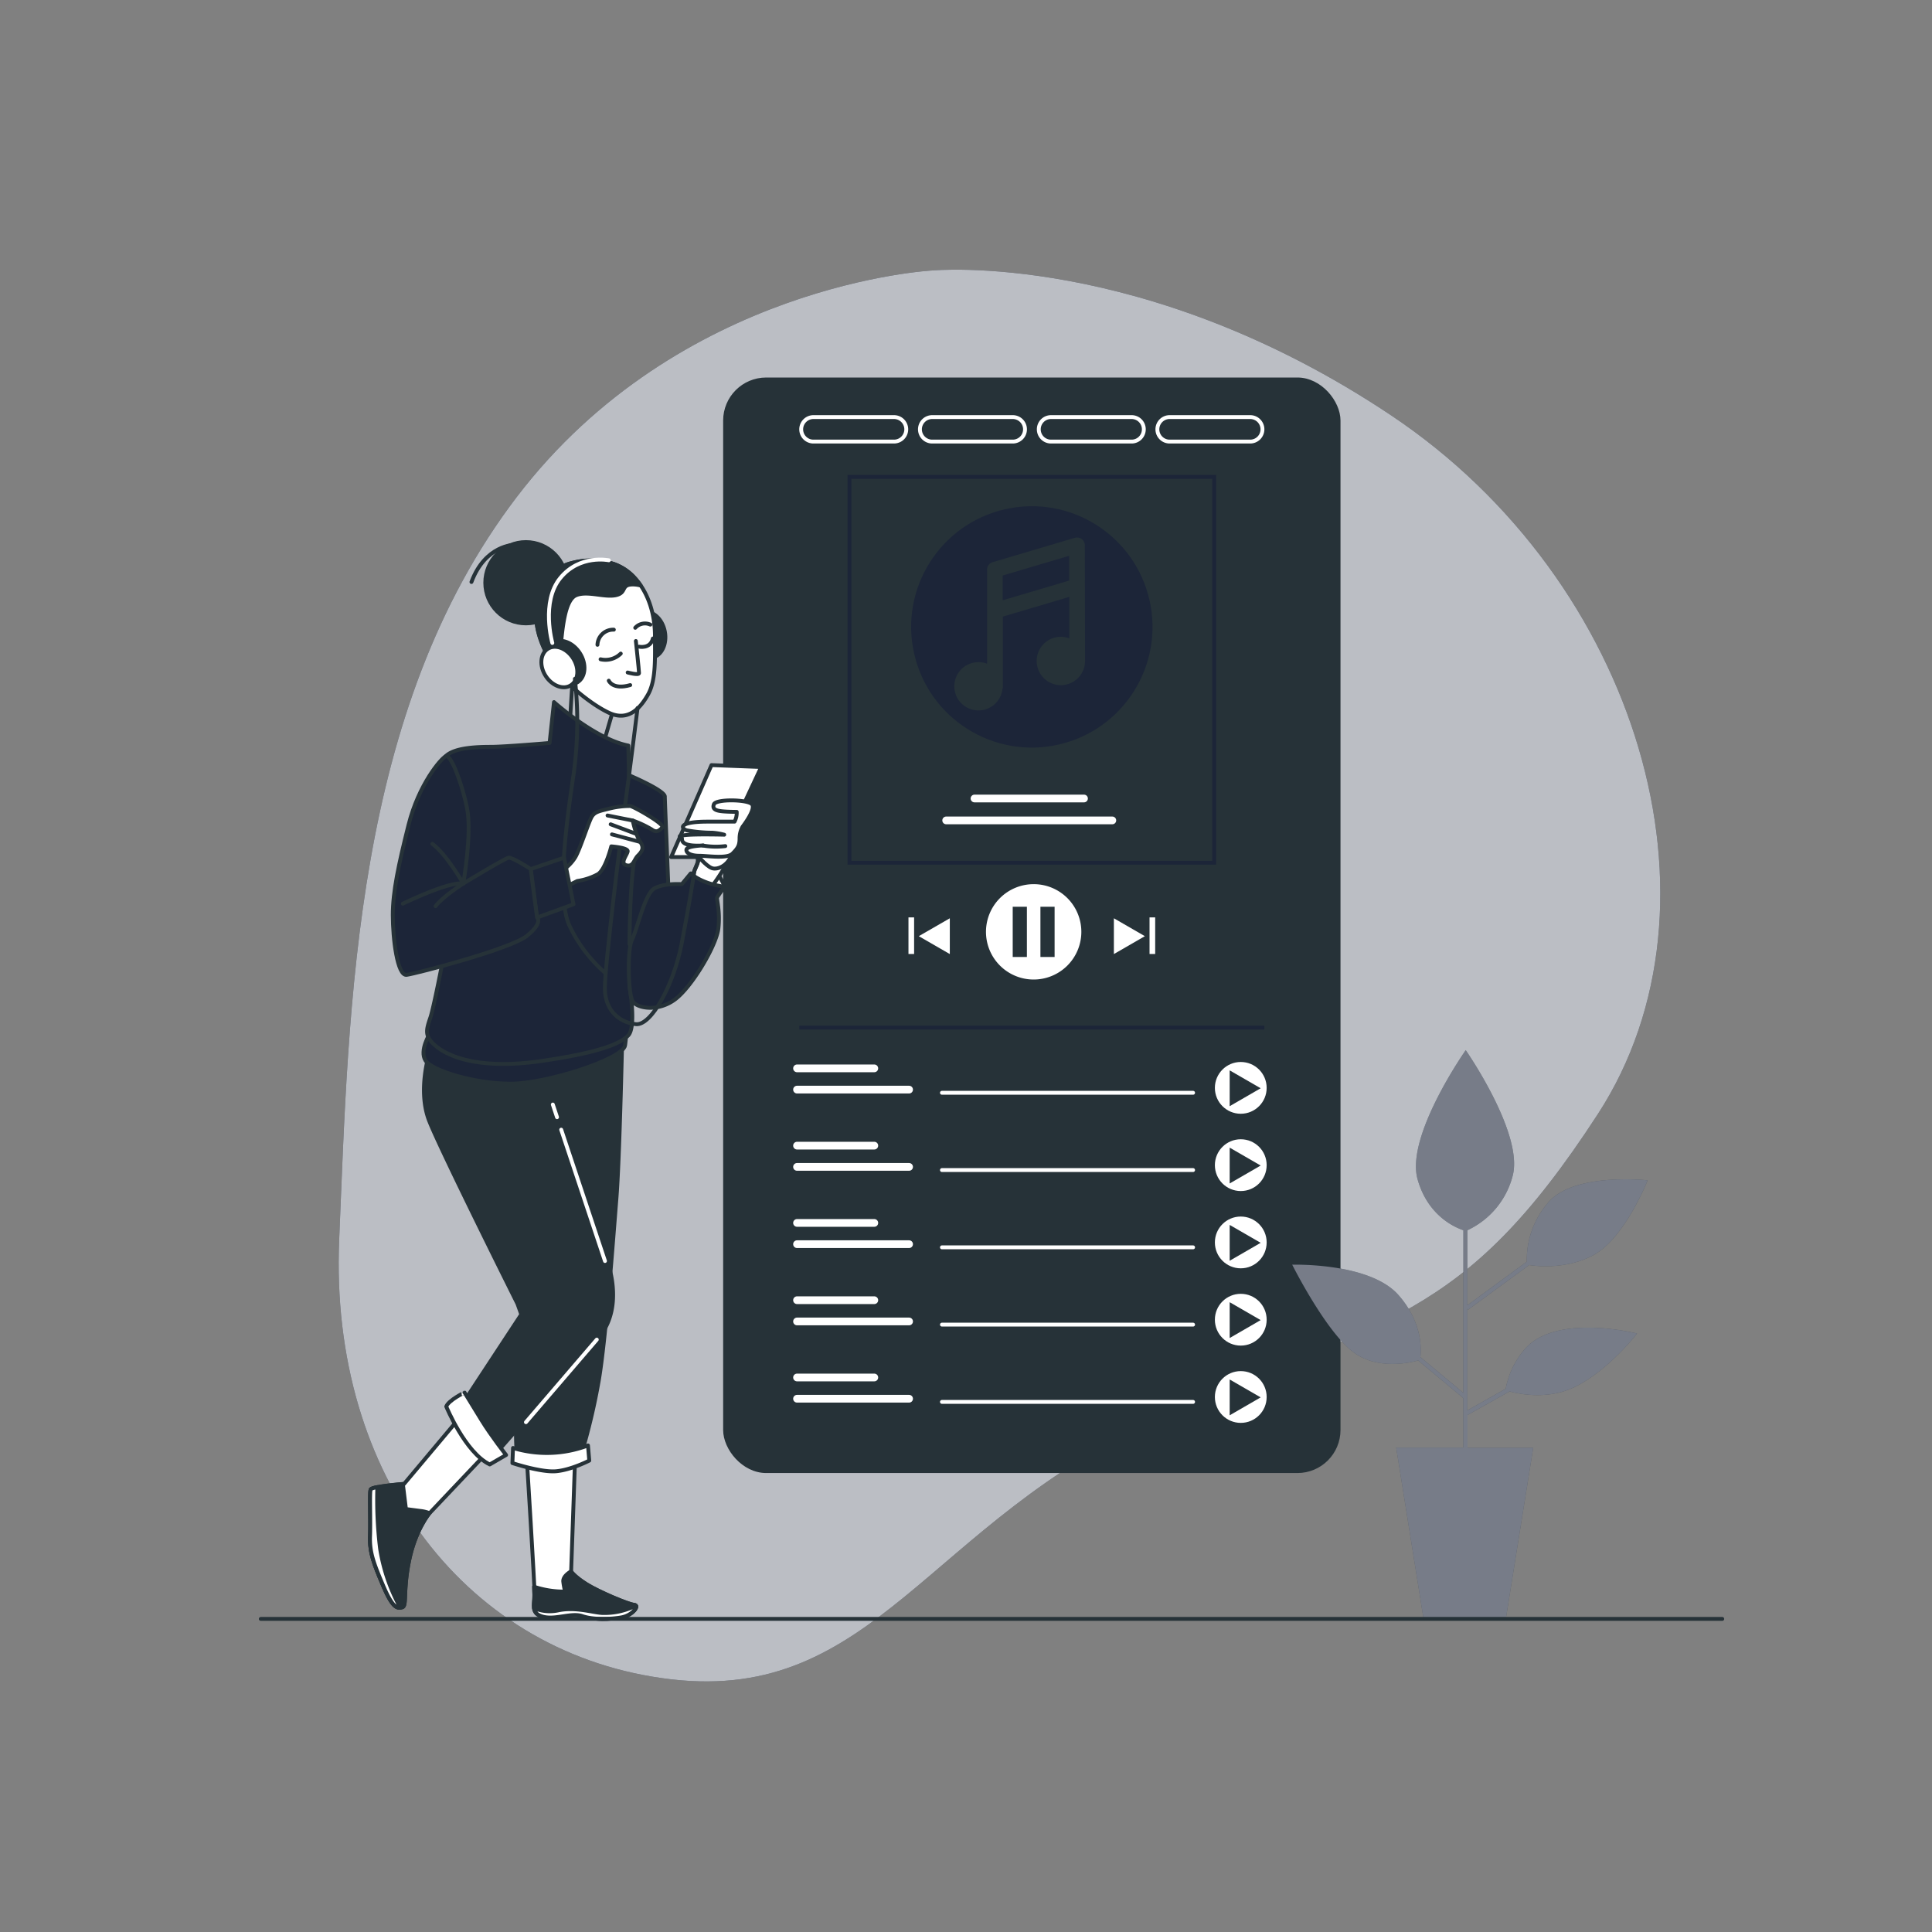 <svg xmlns="http://www.w3.org/2000/svg" viewBox="0 0 500 500"><rect x="0" y="0" width="500" height="500" fill="#808080" stroke="none"/><g id="freepik--background-simple--inject-94"><path d="M241.27,70s-65.36,3.31-107.56,58.66-43.36,131-45.93,192.23,33.34,107.61,85.94,113.72,66.79-40.91,125.81-67.38,78.7-24.57,114-78.92,10.61-137.89-53.4-180.74S241.27,70,241.27,70Z" style="fill:#1C2538"></path><path d="M241.27,70s-65.36,3.31-107.56,58.66-43.36,131-45.93,192.23,33.34,107.61,85.94,113.72,66.79-40.91,125.81-67.38,78.7-24.57,114-78.92,10.61-137.89-53.4-180.74S241.27,70,241.27,70Z" style="fill:#fff;opacity:0.7"></path></g><g id="freepik--Screen--inject-94"><rect x="187.65" y="98.2" width="158.77" height="282.52" rx="10.64" style="fill:#263238;stroke:#263238;stroke-linecap:round;stroke-linejoin:round"></rect><path d="M231.38,114.28H210.52a3.17,3.17,0,0,1-3.17-3.17h0a3.17,3.17,0,0,1,3.17-3.17h20.86a3.17,3.17,0,0,1,3.16,3.17h0A3.17,3.17,0,0,1,231.38,114.28Z" style="fill:none;stroke:#fff;stroke-linecap:round;stroke-miterlimit:10"></path><path d="M262.1,114.28H241.25a3.17,3.17,0,0,1-3.17-3.17h0a3.17,3.17,0,0,1,3.17-3.17H262.1a3.17,3.17,0,0,1,3.17,3.17h0A3.17,3.17,0,0,1,262.1,114.28Z" style="fill:none;stroke:#fff;stroke-linecap:round;stroke-miterlimit:10"></path><path d="M292.83,114.28H272a3.16,3.16,0,0,1-3.16-3.17h0a3.16,3.16,0,0,1,3.16-3.17h20.86a3.16,3.16,0,0,1,3.16,3.17h0A3.16,3.16,0,0,1,292.83,114.28Z" style="fill:none;stroke:#fff;stroke-linecap:round;stroke-miterlimit:10"></path><path d="M323.55,114.28H302.7a3.17,3.17,0,0,1-3.17-3.17h0a3.17,3.17,0,0,1,3.17-3.17h20.85a3.17,3.17,0,0,1,3.17,3.17h0A3.17,3.17,0,0,1,323.55,114.28Z" style="fill:none;stroke:#fff;stroke-linecap:round;stroke-miterlimit:10"></path><polygon points="245.81 246.91 245.81 237.65 237.78 242.28 245.81 246.91" style="fill:#fff"></polygon><rect x="235.11" y="237.42" width="1.46" height="9.47" style="fill:#fff"></rect><polygon points="288.27 246.91 296.29 242.28 288.27 237.65 288.27 246.91" style="fill:#fff"></polygon><rect x="297.5" y="237.42" width="1.46" height="9.47" style="fill:#fff"></rect><path d="M267.51,228.82a12.34,12.34,0,1,0,12.34,12.34A12.33,12.33,0,0,0,267.51,228.82Zm-1.75,18.84h-3.67v-13h3.67Zm7.17,0h-3.67v-13h3.67Z" style="fill:#fff"></path><circle cx="267.04" cy="162.22" r="31.23" transform="translate(-29.15 62.75) rotate(-12.71)" style="fill:#1C2538"></circle><path d="M280.76,141.13a2,2,0,0,0-.81-1.62,2,2,0,0,0-1.79-.32l-21.26,6.3a2,2,0,0,0-1.45,1.94v24.34a6.25,6.25,0,1,0,4,6.37h.09V159.57l17.21-5.1v10.75a6.15,6.15,0,0,0-2.2-.42,6.26,6.26,0,1,0,6.26,6.26s0-.07,0-.1Zm-4.05,9.12-17.21,5.1v-6.41l17.21-5.1Z" style="fill:#263238"></path><line x1="252.2" y1="206.65" x2="280.54" y2="206.65" style="fill:none;stroke:#fff;stroke-linecap:round;stroke-miterlimit:10;stroke-width:2px"></line><line x1="244.87" y1="212.32" x2="287.87" y2="212.32" style="fill:none;stroke:#fff;stroke-linecap:round;stroke-miterlimit:10;stroke-width:2px"></line><circle cx="321.11" cy="281.54" r="6.7" style="fill:#fff"></circle><polygon points="318.24 286.28 326.26 281.64 318.24 277.01 318.24 286.28" style="fill:#263238"></polygon><line x1="206.27" y1="281.99" x2="235.27" y2="281.99" style="fill:none;stroke:#fff;stroke-linecap:round;stroke-miterlimit:10;stroke-width:2px"></line><line x1="206.27" y1="276.49" x2="226.27" y2="276.49" style="fill:none;stroke:#fff;stroke-linecap:round;stroke-miterlimit:10;stroke-width:2px"></line><line x1="243.77" y1="282.81" x2="308.77" y2="282.81" style="fill:none;stroke:#fff;stroke-linecap:round;stroke-miterlimit:10"></line><circle cx="321.11" cy="301.54" r="6.7" style="fill:#fff"></circle><polygon points="318.24 306.28 326.26 301.64 318.24 297.01 318.24 306.28" style="fill:#263238"></polygon><line x1="206.27" y1="301.99" x2="235.27" y2="301.99" style="fill:none;stroke:#fff;stroke-linecap:round;stroke-miterlimit:10;stroke-width:2px"></line><line x1="206.27" y1="296.49" x2="226.27" y2="296.49" style="fill:none;stroke:#fff;stroke-linecap:round;stroke-miterlimit:10;stroke-width:2px"></line><line x1="243.77" y1="302.81" x2="308.77" y2="302.81" style="fill:none;stroke:#fff;stroke-linecap:round;stroke-miterlimit:10"></line><circle cx="321.11" cy="321.54" r="6.7" style="fill:#fff"></circle><polygon points="318.24 326.28 326.26 321.64 318.24 317.01 318.24 326.28" style="fill:#263238"></polygon><line x1="206.27" y1="321.99" x2="235.27" y2="321.99" style="fill:none;stroke:#fff;stroke-linecap:round;stroke-miterlimit:10;stroke-width:2px"></line><line x1="206.27" y1="316.49" x2="226.27" y2="316.49" style="fill:none;stroke:#fff;stroke-linecap:round;stroke-miterlimit:10;stroke-width:2px"></line><line x1="243.77" y1="322.81" x2="308.77" y2="322.81" style="fill:none;stroke:#fff;stroke-linecap:round;stroke-miterlimit:10"></line><circle cx="321.11" cy="341.54" r="6.7" style="fill:#fff"></circle><polygon points="318.24 346.28 326.26 341.64 318.24 337.01 318.24 346.28" style="fill:#263238"></polygon><line x1="206.27" y1="341.99" x2="235.27" y2="341.99" style="fill:none;stroke:#fff;stroke-linecap:round;stroke-miterlimit:10;stroke-width:2px"></line><line x1="206.27" y1="336.49" x2="226.27" y2="336.49" style="fill:none;stroke:#fff;stroke-linecap:round;stroke-miterlimit:10;stroke-width:2px"></line><line x1="243.77" y1="342.81" x2="308.77" y2="342.81" style="fill:none;stroke:#fff;stroke-linecap:round;stroke-miterlimit:10"></line><circle cx="321.11" cy="361.54" r="6.7" style="fill:#fff"></circle><polygon points="318.24 366.28 326.26 361.64 318.24 357.01 318.24 366.28" style="fill:#263238"></polygon><line x1="206.27" y1="361.99" x2="235.27" y2="361.99" style="fill:none;stroke:#fff;stroke-linecap:round;stroke-miterlimit:10;stroke-width:2px"></line><line x1="206.27" y1="356.49" x2="226.27" y2="356.49" style="fill:none;stroke:#fff;stroke-linecap:round;stroke-miterlimit:10;stroke-width:2px"></line><line x1="243.77" y1="362.81" x2="308.77" y2="362.81" style="fill:none;stroke:#fff;stroke-linecap:round;stroke-miterlimit:10"></line><rect x="219.84" y="123.41" width="94.39" height="99.87" style="fill:none;stroke:#1C2538;stroke-miterlimit:10"></rect><line x1="206.86" y1="265.94" x2="327.22" y2="265.94" style="fill:none;stroke:#1C2538;stroke-miterlimit:10"></line></g><g id="freepik--Plant--inject-94"><path d="M394.62,349.14a21.68,21.68,0,0,0-4.94,10.27L379.76,365V338.69l.19.26,15.8-11.56c2,.31,9.66,1.18,16.65-2.58,8.11-4.37,14-19.34,14-19.34s-19.34-2.18-25.89,5.93a22.53,22.53,0,0,0-5.37,15.12L379.76,337.8V318.39a21.43,21.43,0,0,0,11.74-14.17c2.81-10.92-12.17-32.44-12.17-32.44s-15.59,22.15-12.47,33.38c2.64,9.51,9.74,12.52,11.86,13.22v42.09l-11.13-9.26c.26-2.22.46-9.16-5.72-16.11-7.49-8.42-27.45-7.8-27.45-7.8s8.42,16.85,15.59,22.46c6.27,4.91,14.92,2.91,17,2.32l11.7,9.75v12.8H361.33L368.42,419H389.7l7.1-44.34h-17v-8.46l10.89-6.11c2.65.73,10.06,2.25,17.07-1.25,8.73-4.37,15.91-13.73,15.91-13.73S402.73,339.78,394.62,349.14Z" style="fill:#1C2538"></path><path d="M394.62,349.14a21.68,21.68,0,0,0-4.94,10.27L379.76,365V338.69l.19.26,15.8-11.56c2,.31,9.66,1.18,16.65-2.58,8.11-4.37,14-19.34,14-19.34s-19.34-2.18-25.89,5.93a22.53,22.53,0,0,0-5.37,15.12L379.76,337.8V318.39a21.43,21.43,0,0,0,11.74-14.17c2.81-10.92-12.17-32.44-12.17-32.44s-15.59,22.15-12.47,33.38c2.64,9.51,9.74,12.52,11.86,13.22v42.09l-11.13-9.26c.26-2.22.46-9.16-5.72-16.11-7.49-8.42-27.45-7.8-27.45-7.8s8.42,16.85,15.59,22.46c6.27,4.91,14.92,2.91,17,2.32l11.7,9.75v12.8H361.33L368.42,419H389.7l7.1-44.34h-17v-8.46l10.89-6.11c2.65.73,10.06,2.25,17.07-1.25,8.73-4.37,15.91-13.73,15.91-13.73S402.73,339.78,394.62,349.14Z" style="fill:#fff;opacity:0.4"></path></g><g id="freepik--Character--inject-94"><path d="M172.06,163.43c.63,3.27-.86,6.31-3.33,6.79s-5-1.79-5.63-5.06.85-6.31,3.33-6.79S171.42,160.16,172.06,163.43Z" style="fill:#263238;stroke:#263238;stroke-linecap:round;stroke-linejoin:round"></path><path d="M148.26,174.86s-.49,7.17-.65,10.27a22.91,22.91,0,0,1-.49,4.24l8.48,5L159,182.68Z" style="fill:none;stroke:#263238;stroke-linecap:round;stroke-linejoin:round"></path><path d="M159,146a19.1,19.1,0,0,0-10.85-.33c-5.71,1.3-8.81,6.68-9.3,13.36s5.06,14.51,6.69,16.31,7.17,6.84,12.06,9.13,8-1,10.11-4.73,1.79-9.46,1.79-15.16c0-5.33-1.55-11-5.21-15A13.19,13.19,0,0,0,159,146Z" style="fill:#fff;stroke:#263238;stroke-linecap:round;stroke-linejoin:round"></path><path d="M164.56,165.89s.82,7.66.82,8.31-2.94-.16-2.94-.16" style="fill:none;stroke:#263238;stroke-linecap:round;stroke-linejoin:round"></path><path d="M155.43,170.62a5.63,5.63,0,0,0,5.22-1.47" style="fill:none;stroke:#263238;stroke-linecap:round;stroke-linejoin:round"></path><path d="M165.38,167.36s2.93.65,3.58-2.12" style="fill:none;stroke:#263238;stroke-linecap:round;stroke-linejoin:round"></path><path d="M154.62,166.87a4.08,4.08,0,0,1,4.24-3.91" style="fill:none;stroke:#263238;stroke-linecap:round;stroke-linejoin:round"></path><path d="M164.4,162.47a3.4,3.4,0,0,1,3.91-.82" style="fill:none;stroke:#263238;stroke-linecap:round;stroke-linejoin:round"></path><path d="M157.55,176.16s1,2.45,5.55,1.14" style="fill:none;stroke:#263238;stroke-linecap:round;stroke-linejoin:round"></path><circle cx="136.11" cy="150.81" r="10.52" style="fill:#263238;stroke:#263238;stroke-linecap:round;stroke-linejoin:round"></circle><path d="M164.24,149.57A13.19,13.19,0,0,0,159,146a19.1,19.1,0,0,0-10.85-.33c-5.71,1.3-8.81,6.68-9.3,13.36-.36,5,2.67,10.68,4.89,14a10.32,10.32,0,0,0,1.31-4.82c.49-5.7,1.14-13,4.08-14.18s7.33.65,10.27,0,1.14-2.77,4.4-2.77a7.9,7.9,0,0,1,2,.28A16.6,16.6,0,0,0,164.24,149.57Z" style="fill:#263238;stroke:#263238;stroke-linecap:round;stroke-linejoin:round"></path><path d="M133.1,141s-7.5,0-11.09,9.62" style="fill:none;stroke:#263238;stroke-linecap:round;stroke-linejoin:round"></path><path d="M150.05,169c1.81,2.79,1.56,6.17-.55,7.54s-5.3.21-7.11-2.58-1.56-6.18.55-7.55S148.24,166.19,150.05,169Z" style="fill:#263238;stroke:#263238;stroke-linecap:round;stroke-linejoin:round"></path><path d="M148.29,170.32c1.67,2.58,1.44,5.7-.51,7s-4.89.2-6.56-2.38-1.44-5.7.51-7S146.62,167.74,148.29,170.32Z" style="fill:#fff;stroke:#263238;stroke-linecap:round;stroke-linejoin:round"></path><path d="M142.94,166.4s-3-10.62,2.06-16.81S157.56,145,157.56,145" style="fill:none;stroke:#fff;stroke-linecap:round;stroke-linejoin:round"></path><path d="M136.36,377.82s2,32.28,2,34.89-1,4.89,2.28,5.71,7.33-1.14,10.11-.17,7.33.82,10.1.33,4.89-3.1,3.26-3.26-9.29-3.42-12.39-5.38-3.91-3.26-3.91-3.26l1-28.69Z" style="fill:#fff;stroke:#263238;stroke-linecap:round;stroke-linejoin:round"></path><path d="M164.07,415.32c-1.63-.16-9.29-3.42-12.39-5.38s-3.91-3.26-3.91-3.26-2.12,1.14-2,2.61a18.67,18.67,0,0,0,.49,2.61,24.69,24.69,0,0,1-8.06-1.26c0,1,.08,1.76.08,2.07,0,2.61-1,4.89,2.28,5.71s7.33-1.14,10.11-.17,7.33.82,10.1.33S165.7,415.48,164.07,415.32Z" style="fill:#263238;stroke:#263238;stroke-linecap:round;stroke-linejoin:round"></path><path d="M164.55,415.53a18.08,18.08,0,0,1-8.79,1.91c-2.45-.16-7-1.63-11.41-.65a10.53,10.53,0,0,1-6.12-.6c.15,1,.71,1.81,2.37,2.23,3.26.81,7.33-1.14,10.11-.17s7.33.82,10.1.33C163.19,418.16,165.07,416.19,164.55,415.53Z" style="fill:#fff;stroke:#263238;stroke-linecap:round;stroke-linejoin:round"></path><path d="M161,269.9s-.66,30.16-1.47,40.27-2.77,36.68-4.57,47.11a164.42,164.42,0,0,1-4.56,19.24,73.09,73.09,0,0,1-10.27,1,27.67,27.67,0,0,1-6.36-.49s-.65-8.15.16-13.37,2.61-21.84,1.8-30.48-.17-36.2-4.24-44.67-3.91-11.9-.82-13.86S161,269.9,161,269.9Z" style="fill:#263238;stroke:#263238;stroke-linecap:round;stroke-linejoin:round"></path><path d="M126.25,375.7l-15.16,16s-3.59,4.24-5.22,12.23-.49,11.74-1.79,12.06-2.45.17-4.89-5.54-3.59-8.64-3.42-12.88-.17-11.25.16-12.06,8.64-1.47,8.64-1.47l14.51-17.28Z" style="fill:#fff;stroke:#263238;stroke-linecap:round;stroke-linejoin:round"></path><path d="M105.06,390.54l-.8-6.5c-1.48.13-8,.72-8.33,1.45s0,7.82-.16,12.06,1,7.17,3.42,12.88,3.59,5.87,4.89,5.54.16-4.07,1.79-12.06,5.22-12.23,5.22-12.23l.08-.08a9.33,9.33,0,0,0-2.36-.57Z" style="fill:#263238;stroke:#263238;stroke-linecap:round;stroke-linejoin:round"></path><path d="M103.6,416.06a46.62,46.62,0,0,1-5.23-15.25,105,105,0,0,1-.72-15.95c-1,.19-1.63.4-1.72.63-.33.81,0,7.82-.16,12.06s1,7.17,3.42,12.88C101.33,415.43,102.47,416.17,103.6,416.06Z" style="fill:#fff;stroke:#263238;stroke-linecap:round;stroke-linejoin:round"></path><path d="M111.09,272.67s-3.1,9.62,0,17.45,22.82,47.27,22.82,47.27l1,2.78-15.32,23.31a20.25,20.25,0,0,0,4.56,7.82,42.56,42.56,0,0,0,4.57,4.4s20.21-23,25.75-29,4.41-14.19,3.27-18.43-16.8-50-16.8-50S121.2,278.7,111.09,272.67Z" style="fill:#263238;stroke:#263238;stroke-linecap:round;stroke-linejoin:round"></path><line x1="145.24" y1="292.36" x2="156.57" y2="326.35" style="fill:none;stroke:#fff;stroke-linecap:round;stroke-linejoin:round"></line><line x1="143.07" y1="285.85" x2="144.16" y2="289.13" style="fill:none;stroke:#fff;stroke-linecap:round;stroke-linejoin:round"></line><line x1="154.45" y1="346.69" x2="136.11" y2="368.06" style="fill:none;stroke:#fff;stroke-linecap:round;stroke-linejoin:round"></line><path d="M111.25,267.46s-2.77,4.4-1.14,7,12.72,6,22,6,29.18-6.36,29.67-9.95.33-5.38,0-5.87-3.59,4.9-24,5.06S111.25,267.46,111.25,267.46Z" style="fill:#1C2538;stroke:#263238;stroke-linecap:round;stroke-linejoin:round"></path><path d="M143.37,181.7s10.76,9.62,19.24,11.25l.16,7.67s9.29,3.91,9.29,5.54S173.37,237,173.37,243s-3.1,15.65-5.55,15a16,16,0,0,1-4.89-2.61s1.8,10.27-.32,12.55-8,4.57-22.83,6.69-23-.82-26.57-3.59-2.93-4.4-1.79-7.82,6.35-30,6.35-34.73-4.72-30.48-2.44-32.77,8.31-2.44,11.74-2.44,15.16-1,15.16-1Z" style="fill:#1C2538;stroke:#263238;stroke-linecap:round;stroke-linejoin:round"></path><path d="M162.91,244.4s0-17.8,1.75-24.51" style="fill:none;stroke:#263238;stroke-linecap:round;stroke-linejoin:round"></path><path d="M187.55,229.47a18.11,18.11,0,0,0-1.79-3.26c-1.15-1.63-4.08-.49-4.57,1.47S185.59,230.12,187.55,229.47Z" style="fill:#fff;stroke:#263238;stroke-linecap:round;stroke-linejoin:round"></path><path d="M190.81,218.87a29.07,29.07,0,0,0-2.61,4.41,50.44,50.44,0,0,1-4.4,6.68l-5.38-2.28a25.1,25.1,0,0,0,2.12-4.24,4.38,4.38,0,0,0-.49-2.77,48.81,48.81,0,0,0,6.68-1.31C188.53,218.71,189.83,217.57,190.81,218.87Z" style="fill:#fff;stroke:#263238;stroke-linecap:round;stroke-linejoin:round"></path><polygon points="184.13 198.01 173.69 221.81 186.08 221.81 197 198.5 184.13 198.01" style="fill:#fff;stroke:#263238;stroke-linecap:round;stroke-linejoin:round"></polygon><path d="M180.3,221.12s2.32,2.93,3.9,3.54,5-.86,5.5-5S180.3,221.12,180.3,221.12Z" style="fill:#fff;stroke:#263238;stroke-linecap:round;stroke-linejoin:round"></path><path d="M192.21,213.91s3.52-4.51,2.39-5.77-9.28-1.41-9.84,0,.84,1.69,2.25,1.83,3.65.14,3.65.14a4.86,4.86,0,0,1-.56,2.53s-3.38,0-7.31,0c-7.49.06-6.47,1.83-5.07,2.25a37.45,37.45,0,0,0,6.61.61,16.58,16.58,0,0,1,3.1.52s-7.12-.19-9.94.09-1,.47-1,.89-.06,1.55,2.74,1.8a18.22,18.22,0,0,0,2.74,0s-4.19.13-4.32,1.07,1.23,1.6,3.34,1.6,7.17.85,8.58-.56,1.83-2.11,1.83-3.94A6,6,0,0,1,192.21,213.91Z" style="fill:#fff;stroke:#263238;stroke-linecap:round;stroke-linejoin:round"></path><path d="M181.94,218.83a19.86,19.86,0,0,0,5.77.14" style="fill:#fff;stroke:#263238;stroke-linecap:round;stroke-linejoin:round"></path><path d="M178.75,226.05l-2.29,2.77s-4.72-.33-7.17,1.14-4.4,10.6-5.71,13.2-1,14.19.17,16,6.52,2.77,10.92-.49,10.76-14,11.25-18.42-.49-7.5-.33-8a26.31,26.31,0,0,1,2-2.77S182.17,229,178.75,226.05Z" style="fill:#1C2538;stroke:#263238;stroke-linecap:round;stroke-linejoin:round"></path><path d="M115.49,364s4.89,11.9,11.25,15l4.24-2.45s-3.91-5-6.36-9-4.4-7.17-4.4-7.17S116.14,362.34,115.49,364Z" style="fill:#fff;stroke:#263238;stroke-linecap:round;stroke-linejoin:round"></path><path d="M132.77,374.73l-.16,3.91s7.34,2.44,11.25,2.12S152.5,378,152.5,378l-.33-3.92A30,30,0,0,1,132.77,374.73Z" style="fill:#fff;stroke:#263238;stroke-linecap:round;stroke-linejoin:round"></path><path d="M148.78,175.68a99.14,99.14,0,0,1-.35,24.81c-1.94,13-4.4,31.67-1.06,39.06a37.27,37.27,0,0,0,9.15,12.14" style="fill:none;stroke:#263238;stroke-linecap:round;stroke-linejoin:round"></path><path d="M165,183.24s-1.76,14.26-3,23.41-5.46,42.93-5.46,49.09,4.23,9,8.1,9.32,9.68-10,11.79-20.93,3.34-19,3.34-19l1.23-3" style="fill:none;stroke:#263238;stroke-linecap:round;stroke-linejoin:round"></path><path d="M145.33,225.4a10.85,10.85,0,0,0,3.58-3.59c1.31-2.28,3.43-9.13,4.24-10.44s2-1.46,4.57-2.11a21.67,21.67,0,0,1,5.38-.66c.65,0,9.12,4.73,8.31,5.55s-1.47,1.46-2.77.49a27.9,27.9,0,0,0-4.89-2.29s.81,3.92,1.95,5.55.33,2.6-.65,3.58-1.14,2.94-2.93,2.45.16-2.61.32-3.59-4.24-1.3-4.24-1.3-1.46,5.87-3.42,7.17A16,16,0,0,1,149.4,228l-4.89,2.45Z" style="fill:#fff;stroke:#263238;stroke-linecap:round;stroke-linejoin:round"></path><line x1="165.7" y1="217.9" x2="158.37" y2="215.94" style="fill:none;stroke:#263238;stroke-linecap:round;stroke-linejoin:round"></line><line x1="164.56" y1="215.78" x2="158.04" y2="213.33" style="fill:none;stroke:#263238;stroke-linecap:round;stroke-linejoin:round"></line><line x1="163.75" y1="212.35" x2="157.23" y2="211.05" style="fill:none;stroke:#263238;stroke-linecap:round;stroke-linejoin:round"></line><polygon points="145.98 221.97 148.42 234.03 138.97 237.46 137.34 224.91 145.98 221.97" style="fill:#1C2538;stroke:#263238;stroke-linecap:round;stroke-linejoin:round"></polygon><path d="M137.34,224.91s-4.73-3.1-5.71-2.94-11.74,6.69-11.74,6.69,2.29-12.88,1-19.4-4.24-14.19-5.54-13.54-7,7.34-9.62,17.77-4.08,17.28-4.08,23.32,1.15,15.81,3.59,15.48,26.9-6.68,31.14-10.1,2.61-4.73,2.61-4.73Z" style="fill:#1C2538;stroke:#263238;stroke-linecap:round;stroke-linejoin:round"></path><path d="M104.24,233.87s12.07-5.87,15.65-5.21c0,0-5.38,3.42-7.17,5.86" style="fill:#1C2538;stroke:#263238;stroke-linecap:round;stroke-linejoin:round"></path><path d="M119.89,228.66s-4.4-7.67-8-10.27" style="fill:#1C2538;stroke:#263238;stroke-linecap:round;stroke-linejoin:round"></path></g><g id="freepik--Floor--inject-94"><line x1="67.49" y1="418.97" x2="445.72" y2="418.97" style="fill:none;stroke:#263238;stroke-linecap:round;stroke-linejoin:round"></line></g></svg>